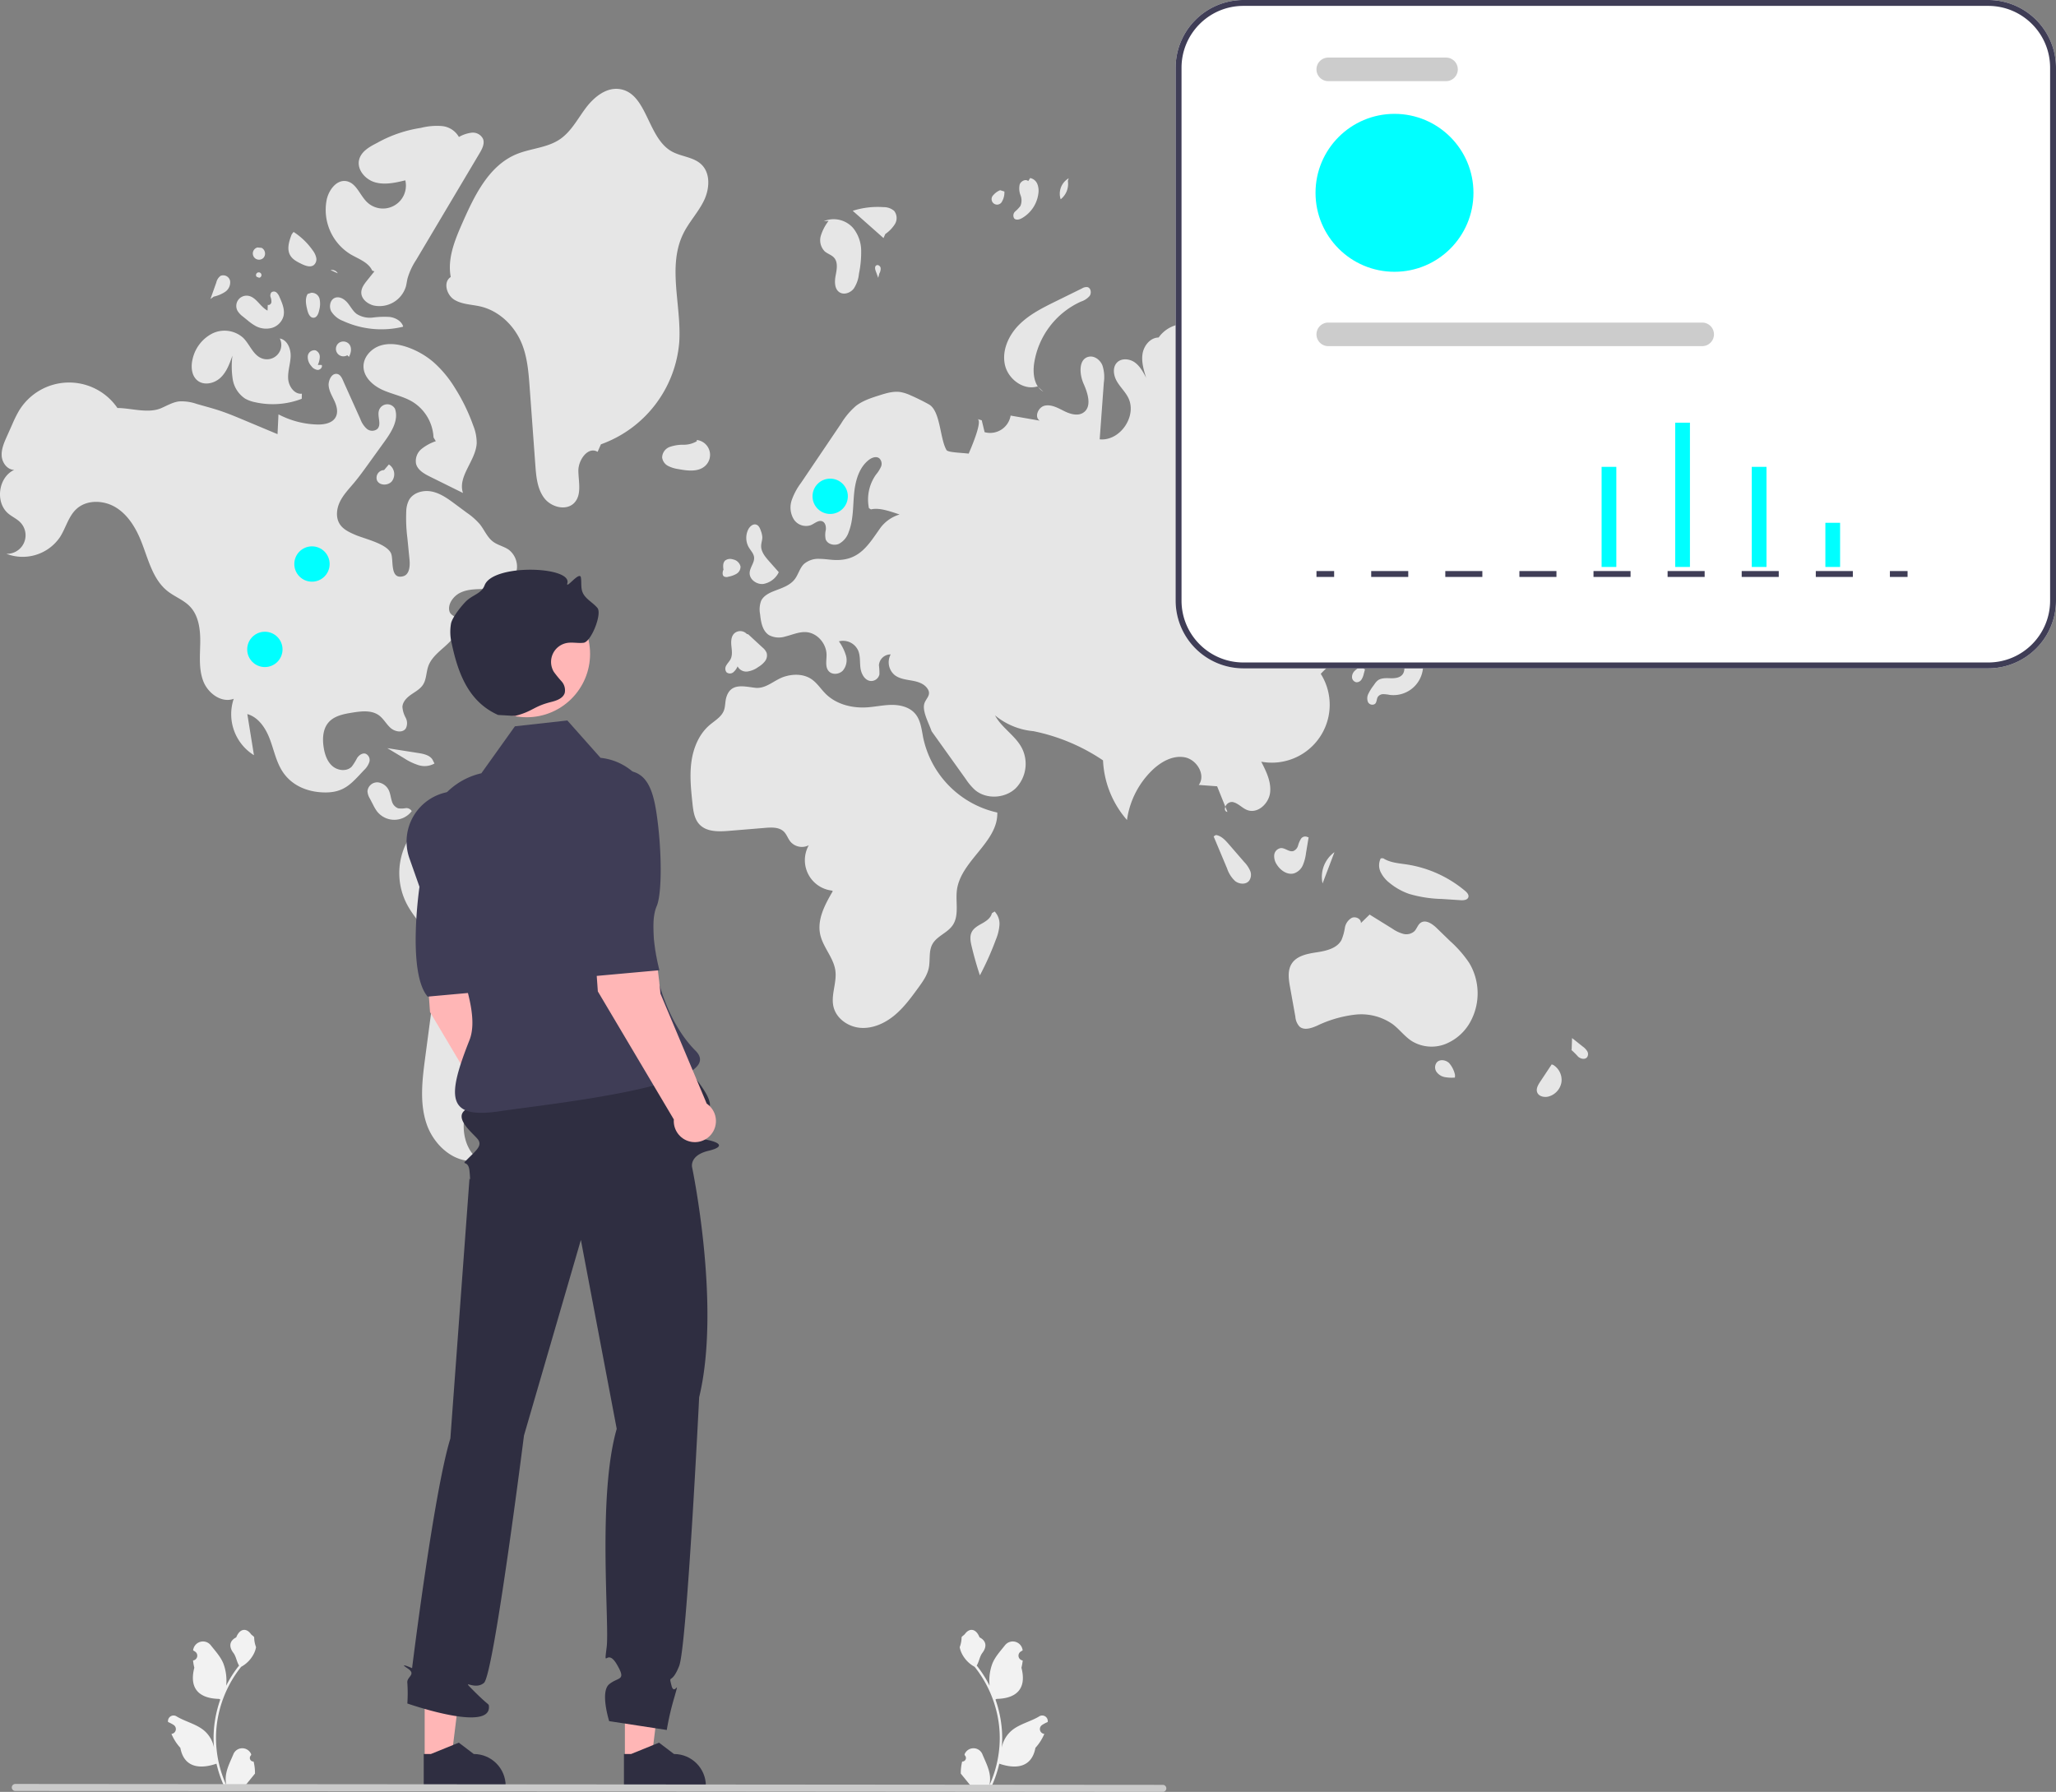 <svg xmlns="http://www.w3.org/2000/svg" xmlns:xlink="http://www.w3.org/1999/xlink" width="698.284" height="608.579" xmlns:v="https://vecta.io/nano"><rect width="100%" height="100%" fill="#808080" stroke="none"/><path d="M326.789 598.276a1.22 1.22 0 0 0 1.178-.746c.197-.471.079-1.016-.297-1.362l-.083-.331.033-.08c.513-1.212 1.704-1.998 3.02-1.993s2.501.799 3.005 2.015c.986 2.374 2.24 4.751 2.549 7.261a9.65 9.65 0 0 1-.17 3.324c2.315-5.049 3.517-10.537 3.524-16.092 0-1.394-.077-2.787-.232-4.172q-.192-1.703-.533-3.382c-1.241-6.074-3.904-11.767-7.772-16.611a10.43 10.43 0 0 1-4.338-4.501 7.95 7.95 0 0 1-.724-2.174 9.82 9.82 0 0 0 .637-3.386c.294-.447.821-.669 1.142-1.104 1.599-2.167 3.801-1.789 4.951 1.156 2.456 1.24 2.48 3.295.973 5.273-.959 1.258-1.091 2.96-1.932 4.307l.263.329a39.42 39.42 0 0 1 4.117 6.523 16.4 16.4 0 0 1 .979-7.617c.937-2.261 2.693-4.164 4.24-6.119.837-1.074 2.237-1.538 3.549-1.176s2.277 1.478 2.445 2.829l.009.086q-.345.194-.675.413a1.65 1.65 0 0 0 .665 3.003l.034.005a16.47 16.47 0 0 1-.433 2.455c1.984 7.673-2.3 10.468-8.416 10.594l-.402.204c1.161 3.291 1.89 6.72 2.167 10.199a38.19 38.19 0 0 1-.028 6.166l.01-.073a10.09 10.09 0 0 1 3.445-5.827c2.651-2.178 6.396-2.98 9.256-4.73.621-.398 1.416-.4 2.038-.005s.959 1.116.862 1.847l-.012.076a11.27 11.27 0 0 0-1.243.599q-.345.194-.675.413a1.65 1.65 0 0 0 .665 3.003l.034.005.069.01a16.43 16.43 0 0 1-3.022 4.733c-1.241 6.699-6.569 7.334-12.269 5.383h-.003a40.25 40.25 0 0 1-2.704 7.893h-9.659c-.035-.107-.066-.218-.097-.325.894.056 1.792.003 2.673-.159l-2.15-2.645a.6.6 0 0 1-.045-.052l-1.094-1.347h0c-.019-1.38.139-2.756.471-4.095zm-240.665 0a1.22 1.22 0 0 1-1.178-.746c-.197-.471-.079-1.016.297-1.362l.083-.331-.033-.08c-.513-1.212-1.704-1.998-3.02-1.993s-2.501.799-3.005 2.015c-.986 2.374-2.24 4.751-2.549 7.261a9.65 9.65 0 0 0 .17 3.324c-2.315-5.049-3.517-10.537-3.524-16.092 0-1.394.077-2.787.232-4.172q.192-1.703.533-3.382c1.241-6.074 3.904-11.767 7.772-16.611a10.43 10.43 0 0 0 4.338-4.501 7.95 7.95 0 0 0 .724-2.174 9.82 9.82 0 0 1-.637-3.386c-.294-.447-.821-.669-1.142-1.104-1.599-2.167-3.801-1.789-4.951 1.156-2.456 1.24-2.48 3.295-.973 5.273.959 1.258 1.091 2.96 1.932 4.307l-.263.329a39.42 39.42 0 0 0-4.117 6.523 16.4 16.4 0 0 0-.979-7.617c-.937-2.261-2.693-4.164-4.24-6.119-.837-1.074-2.237-1.538-3.549-1.176s-2.277 1.478-2.445 2.829l-.009.086q.345.194.675.413a1.65 1.65 0 0 1-.665 3.003l-.034.005a16.47 16.47 0 0 0 .433 2.455c-1.984 7.673 2.3 10.468 8.416 10.594l.402.204a40.26 40.26 0 0 0-2.167 10.199 38.12 38.12 0 0 0 .028 6.166l-.01-.073a10.09 10.09 0 0 0-3.445-5.827c-2.651-2.178-6.396-2.98-9.256-4.73-.621-.398-1.416-.4-2.038-.005s-.959 1.116-.862 1.847l.012.076a11.27 11.27 0 0 1 1.243.599q.345.194.675.413a1.65 1.65 0 0 1-.665 3.003l-.034.005-.069.01a16.43 16.43 0 0 0 3.022 4.733c1.241 6.699 6.569 7.334 12.269 5.383h.003a40.25 40.25 0 0 0 2.704 7.893h9.659c.035-.107.066-.218.097-.325-.894.056-1.792.003-2.673-.159l2.15-2.645a.6.6 0 0 0 .045-.052l1.094-1.347h0c.019-1.38-.139-2.756-.471-4.095z" fill="#f2f2f2"/><g fill="#e6e6e6"><path d="M232.106 79.267c1.954-3.935 5.078-7.201 6.988-11.157s2.282-9.251-.901-12.278c-2.703-2.571-6.936-2.607-10.168-4.469-8.234-4.744-8.225-19.814-17.638-21.116-4.578-.633-8.719 2.8-11.486 6.501s-4.971 8.02-8.808 10.596c-4.344 2.915-9.959 3.042-14.783 5.067-9.248 3.882-14.096 13.864-18.15 23.038-2.612 5.91-5.283 12.284-4.071 18.631-2.634 1.639-1.46 6.047 1.169 7.693s5.931 1.61 8.95 2.323c6.345 1.499 11.54 6.55 14.003 12.586 1.92 4.705 2.312 9.871 2.683 14.939q.964 13.191 1.928 26.382c.286 3.912.661 8.07 3.042 11.188s7.538 4.424 10.215 1.556c2.558-2.74 1.406-7.079 1.354-10.827s3.337-8.416 6.532-6.455l1.127-2.557c14.906-5.337 25.311-18.902 26.603-34.682.816-12.444-4.136-25.788 1.412-36.957zm7.458 78.912a5.08 5.08 0 0 0-2.914-8.743l.012.422c-1.374.802-2.94 1.214-4.531 1.191a13.72 13.72 0 0 0-4.661.738 3.93 3.93 0 0 0-2.585 3.615c.177 1.234.945 2.304 2.057 2.865a11.27 11.27 0 0 0 3.499 1.063c3.134.59 6.802 1.036 9.123-1.152zm61.117-78.703a11.54 11.54 0 0 0 3.273-3.39c.84-1.391.738-3.155-.255-4.44-.988-.857-2.26-1.317-3.568-1.289-3.552-.265-7.122.156-10.515 1.24q5.226 4.63 10.452 9.26zm-17.423 8.027c1.408 1.554.959 3.965.561 6.024s-.449 4.632 1.322 5.755c1.535.974 3.69.179 4.812-1.25a11.08 11.08 0 0 0 1.78-5.092c.552-2.642.801-5.339.743-8.037a12.39 12.39 0 0 0-2.729-7.46c-2.479-2.826-6.482-3.762-9.957-2.326l1.619-.08a15.8 15.8 0 0 0-2.633 5.053c-.55 1.872-.041 3.896 1.331 5.284.96.836 2.298 1.185 3.153 2.128zm79.42-26.067l.287-.886a6.07 6.07 0 0 0-2.729 7.134 6.63 6.63 0 0 0 2.442-6.248zm-15.645 12.685a11.27 11.27 0 0 0 5.634-8.433 6.2 6.2 0 0 0-.365-3.221 3.33 3.33 0 0 0-2.424-2.002l-.656 1.032c-.94-.809-2.519.023-2.914 1.199a6.42 6.42 0 0 0 .305 3.65 4.81 4.81 0 0 1-.057 3.621 13.02 13.02 0 0 1-1.774 1.864c-.657.597-.799 1.576-.339 2.335.617.705 1.771.409 2.59-.046zm-6.671-5.763a6.13 6.13 0 0 0 .763-3.311l-1.434-.45a6.12 6.12 0 0 0-2.368 1.713c-.531.533-.69 1.332-.404 2.028s.963 1.151 1.715 1.155a1.87 1.87 0 0 0 1.728-1.136zm70.066-7.255l.388.33c.114-.024.223-.067.339-.081z"/><path d="M408.131 73.684q1.974-1.597 3.948-3.194a6.6 6.6 0 0 0 1.755-1.844 4.46 4.46 0 0 0-.318-4.295 11.81 11.81 0 0 0-2.699-2.918 4.88 4.88 0 0 0-3.725 5.304c.238 1.51 1.186 3.124.412 4.442-.301.513-.82.862-1.167 1.346s-.46 1.253.017 1.608c.53.394 1.263-.033 1.777-.448zm2.878 6.517a3.42 3.42 0 0 0 2.643-1.04 23.34 23.34 0 0 0 4.569-5.019q-4.442 1.407-8.884 2.814l.923 1.08c-.82.535-.213 1.982.749 2.166zm8.3 6.096a2.27 2.27 0 0 0 2.344 1.431 3.39 3.39 0 0 0 2.416-1.547 4.5 4.5 0 0 0-3.539-7.025l.818 1.249c.208 2.132-2.69 3.85-2.038 5.891zm57.513 23.352a4.62 4.62 0 0 0 5.542-.013c1.046-.893 1.672-2.182 1.729-3.557a4.94 4.94 0 0 0-1.433-3.686l-1.512.844a3.85 3.85 0 0 0-5.244 1.042 4.2 4.2 0 0 0 .919 5.37zm17.588 1.991a4.48 4.48 0 0 0 3.073-3.122l-2.94-.386a6.51 6.51 0 0 0-2.779-1.214 2.23 2.23 0 0 0-2.421 1.427 2.42 2.42 0 0 0 .824 2.208 4.48 4.48 0 0 0 4.243 1.088zm-12.143 5.879c.106.976.766 1.804 1.694 2.124a2.75 2.75 0 0 0 3.049-.472c.36-.407.502-.962.381-1.492a1.68 1.68 0 0 0-.992-1.177l-2.205-.401c-.852-.441-1.941.459-1.927 1.419zm-127.943 15.504l-1.707-1.558c.454.633 1.035 1.164 1.707 1.558z"/><path d="M341.289 123.847c1.051 4.879 6.306 8.854 11.077 7.388l.252.23c-1.519-2.079-1.776-5.155-1.422-7.83 1.338-9.316 7.334-17.306 15.906-21.193a6.57 6.57 0 0 0 2.985-1.945c.68-.994.426-2.699-.745-2.98a2.79 2.79 0 0 0-1.819.421l-8.866 4.364c-4.478 2.204-9.046 4.471-12.563 8.012s-5.855 8.653-4.805 13.533zM198.168 291.629a108.87 108.87 0 0 0-26.881-14.048c-5.883-2.092-12.205-3.687-18.335-2.5-6.818 1.41-12.554 5.989-15.44 12.325a22.86 22.86 0 0 0 .747 19.812c2.827 5.297 7.722 9.516 9.358 15.293 1.103 3.895.581 8.041.05 12.054q-1.628 12.301-3.256 24.601c-.988 7.466-1.951 15.236.413 22.386s9.109 13.454 16.602 12.694l1.485-.112c-4.956-3.37-6.346-10.348-4.87-16.157s5.221-10.736 8.879-15.485q16.279-21.139 32.558-42.277c4.391-5.702 9.035-12.749 6.694-19.554-1.331-3.868-4.678-6.652-8.004-9.034zm-73.961-35.625c-1.099-.373-2.26.455-2.906 1.419a19.48 19.48 0 0 1-1.834 2.948c-1.691 1.743-4.772 1.396-6.595-.207s-2.613-4.083-2.967-6.485c-.425-2.882-.241-6.097 1.661-8.304 1.958-2.271 5.177-2.881 8.138-3.353 3.059-.487 6.487-.894 8.993.927 1.579 1.147 2.499 2.997 3.961 4.289s4.064 1.781 5.164.17c.585-1.159.565-2.531-.053-3.673a8.99 8.99 0 0 1-1.092-3.637c.074-1.771 1.496-3.179 2.951-4.191s3.099-1.886 4.053-3.379c1.174-1.837 1.05-4.204 1.778-6.259 1.763-4.974 8.055-7.187 9.888-12.136a4.68 4.68 0 0 0 .14-3.282c-.767-1.971-2.841-1.584-2.968-3.994-.122-2.305 1.801-4.565 3.754-5.527 2.693-1.327 5.833-1.219 8.834-1.3s6.235-.48 8.437-2.52a7.27 7.27 0 0 0-.773-10.818c-1.641-1.133-3.716-1.528-5.313-2.723-1.989-1.489-2.931-3.968-4.48-5.91a22.73 22.73 0 0 0-4.387-3.885q-1.994-1.479-3.988-2.959c-2.403-1.783-4.904-3.612-7.828-4.247s-6.407.264-7.871 2.873a8.88 8.88 0 0 0-.924 3.737 53.81 53.81 0 0 0 .381 9.154q.362 3.664.724 7.329c.216 2.19-.016 5.077-2.142 5.646-4.716 1.261-3.125-5.712-4.171-7.849-1.601-3.27-8.957-4.84-12.102-6.203-1.964-.851-4.037-1.791-5.223-3.573-1.476-2.218-1.173-5.236-.016-7.636s3.043-4.352 4.756-6.393c1.746-2.08 3.337-4.285 4.925-6.487q2.763-3.832 5.527-7.664c2.363-3.276 4.847-7.275 3.504-11.085a2.98 2.98 0 0 0-5.457.658c-.588 2.057.981 4.683-.52 6.207-1.061.855-2.583.826-3.611-.068a8.2 8.2 0 0 1-2.158-3.264l-5.458-12.128c-.59-1.271-1.206-3.446-2.995-3.232-1.553.186-2.391 2.449-2.337 3.762.078 1.911 1.135 3.619 1.942 5.353s1.372 3.817.486 5.512c-1.123 2.146-3.965 2.628-6.386 2.557-4.563-.138-9.035-1.318-13.072-3.449q-.158 3.364-.316 6.729-4.82-2.017-9.64-4.035-.936-.392-1.872-.784c-2.711-1.135-5.425-2.27-8.215-3.191-1.584-.523-3.19-.976-4.796-1.428q-1.464-.413-2.928-.825c-1.926-.682-3.969-.974-6.009-.857-2.143.269-4.055 1.42-6.037 2.281-4.422 1.92-10.142-.012-14.881-.046a19.9 19.9 0 0 0-16.966-8.645c-6.757.187-12.956 3.792-16.461 9.571a39.94 39.94 0 0 0-2.222 4.467q-.965 2.162-1.929 4.323c-.943 2.114-1.907 4.341-1.722 6.648s1.954 4.665 4.269 4.644c-5.458 2.471-6.594 11.118-1.959 14.915 1.283 1.051 2.857 1.739 4.012 2.93a6.29 6.29 0 0 1-4.727 10.668c6.659 2.574 14.213.207 18.214-5.705 1.982-3.103 2.843-6.979 5.539-9.486 3.57-3.32 9.467-3.063 13.585-.452s6.722 7.056 8.514 11.591c2.348 5.942 3.851 12.732 8.853 16.707 2.419 1.922 5.482 3.003 7.62 5.233 3.044 3.176 3.571 7.969 3.503 12.368s-.542 8.963 1.06 13.06 6.196 7.467 10.316 5.923a16.41 16.41 0 0 0 6.869 19.165q-1.126-6.982-2.251-13.965c3.741 1.053 6.165 4.681 7.565 8.306s2.14 7.545 4.17 10.859c3.196 5.218 8.983 7.467 14.871 7.447 6.36-.021 8.775-3.054 12.966-7.52a6.84 6.84 0 0 0 1.86-2.792 2.35 2.35 0 0 0-1.223-2.828zm18.008-.231q-5.332-.838-10.665-1.676 2.795 1.681 5.591 3.361a20.22 20.22 0 0 0 5.021 2.419 6.82 6.82 0 0 0 5.402-.569l-.455-.87c-.717-1.813-2.968-2.363-4.894-2.665zm-2.415 19.76l.025-.062a2.09 2.09 0 0 0-2.12-.983 7.75 7.75 0 0 1-2.479.04 3.52 3.52 0 0 1-2.132-2.423c-.353-1.063-.458-2.2-.86-3.246-.593-1.686-2.079-2.899-3.85-3.14a3.33 3.33 0 0 0-3.579 3.004 5.55 5.55 0 0 0 .83 2.524q.575 1.106 1.15 2.213a14.89 14.89 0 0 0 1.112 1.903 7.43 7.43 0 0 0 11.902.17zM119.039 86.358c2.707 1.596 6.097 2.696 7.383 5.563l.742.24q-1.214 1.509-2.428 3.017c-1 1.243-2.052 2.628-2.029 4.223.032 2.197 2.145 3.854 4.281 4.372a9.38 9.38 0 0 0 10.845-6.392c.254-.926.359-1.887.581-2.821a22.94 22.94 0 0 1 2.906-6.243q10.782-18.139 21.564-36.278c.895-1.506 1.818-3.308 1.145-4.925a3.87 3.87 0 0 0-3.82-2.05 11.35 11.35 0 0 0-4.349 1.463c-1.204-2.115-3.369-3.503-5.793-3.714a21.87 21.87 0 0 0-7.11.619 43.78 43.78 0 0 0-14.917 5.124c-2.528 1.278-5.31 2.856-6.043 5.592-.902 3.366 2.005 6.796 5.353 7.763s6.921.155 10.309-.659a7.8 7.8 0 0 1-13.039 7.36c-2.429-2.365-3.618-6.47-6.952-7.08-3.324-.608-5.966 2.937-6.699 6.235a17.72 17.72 0 0 0 8.072 18.592zm41.688 58.188c-1.601-4.512-3.704-8.828-6.271-12.869a38.45 38.45 0 0 0-7.128-8.59 27.54 27.54 0 0 0-8.621-5.05c-3.065-1.108-6.477-1.656-9.576-.645s-5.735 3.892-5.672 7.15c.069 3.603 3.222 6.421 6.508 7.902s6.941 2.125 10.04 3.963a15.05 15.05 0 0 1 7.228 12.149l.781 1.291a15.59 15.59 0 0 0-4.87 2.652 5.3 5.3 0 0 0-1.85 4.977c.542 2.182 2.769 3.434 4.784 4.432q5.584 2.765 11.167 5.531c-1.895-5.652 4.31-10.911 4.653-16.862a15.59 15.59 0 0 0-1.172-6.031zM67.13 129.287c2.258 1.754 5.73.933 7.798-1.04s3.076-4.782 4.016-7.482c-.343 2.673-.311 5.38.097 8.044.429 2.693 1.966 5.083 4.239 6.59a11.44 11.44 0 0 0 3.263 1.188 27.47 27.47 0 0 0 15.937-1.139l.046-1.738c-2.553.291-4.485-2.509-4.654-5.073s.762-5.079.844-7.647-1.156-5.569-3.685-6.026a4.89 4.89 0 0 1-6.217 6.707c-2.927-1.19-3.99-4.756-6.252-6.962-2.858-2.542-6.962-3.119-10.41-1.464a12.91 12.91 0 0 0-6.692 8.51c-.687 2.638-.483 5.86 1.67 7.533zm69.689-18.301l.105-.17c-.63-1.82-2.584-2.888-4.492-3.159a29.22 29.22 0 0 0-5.763.19c-1.928.249-3.882-.181-5.526-1.217-1.313-.981-2.061-2.526-3.11-3.785s-2.748-2.294-4.273-1.692c-1.651.652-2.091 2.965-1.29 4.549a8.04 8.04 0 0 0 4.045 3.302 31.2 31.2 0 0 0 20.304 1.982zm-21.692 5.457c-1.097.804-1.364 2.329-.606 3.458s2.272 1.458 3.431.747l.557.55c.741-1.326 1.046-3.103.099-4.291a2.63 2.63 0 0 0-3.48-.464zm-6.516 4.758c.017-.97-.565-1.85-1.464-2.215a2.25 2.25 0 0 0-1.717.408 2.24 2.24 0 0 0-.892 1.522 4.48 4.48 0 0 0 1.174 3.374c.49.736 1.272 1.228 2.148 1.35.873.029 1.763-.884 1.409-1.682l-1.333-.026a6.88 6.88 0 0 0 .675-2.731zm-26.059-13.647q.734.595 1.468 1.19a17.6 17.6 0 0 0 2.735 1.942 7.49 7.49 0 0 0 5.573.682 5.74 5.74 0 0 0 3.922-3.87c.585-2.205-.369-4.494-1.303-6.576a3.99 3.99 0 0 0-1.026-1.565 1.37 1.37 0 0 0-1.731-.068 1.71 1.71 0 0 0-.279 1.644c.201.548.293 1.13.27 1.714-.093.576-.697 1.119-1.229.881l-.085 1.959c-2.541-1.286-3.885-4.708-6.713-5.045a3.49 3.49 0 0 0-3.485 5.122 7.01 7.01 0 0 0 1.883 1.989zm-6.053-8.457a3.87 3.87 0 0 0 1.65-3.687 2.38 2.38 0 0 0-3.23-1.724 3.83 3.83 0 0 0-1.439 2.209q-1.005 2.834-2.009 5.667l1.126-.819c1.393-.3 2.716-.858 3.903-1.647zm13.044-11.593c.407-.513.566-1.181.434-1.822s-.541-1.192-1.118-1.503l-1.407-.132a2.11 2.11 0 1 0 2.091 3.457zm12.947 2.172c1.313.628 2.976 1.227 4.118.325.689-.623.992-1.567.795-2.475a6.29 6.29 0 0 0-1.161-2.446 23.5 23.5 0 0 0-6.535-6.31l-.635.825c-.887 2.303-1.743 4.992-.506 7.127.834 1.44 2.423 2.237 3.924 2.955zm9.784 2.05l2.456 1.111c-.494-.861-1.483-1.308-2.456-1.111zm-6.618 7.726l-1.16.382c-.987 1.622-.559 3.695-.1 5.537.29 1.164.916 2.597 2.115 2.544 1.167-.052 1.683-1.466 1.907-2.612a7.89 7.89 0 0 0 .11-3.82c-.327-1.292-1.545-2.154-2.872-2.032zM87.15 93.995l.859.346c.414-.059.737-.389.787-.804s-.184-.812-.572-.968-.832-.032-1.084.302-.247.795.01 1.125zm43.289 65.657a2.61 2.61 0 0 0-2.388 3.518c.843 1.816 3.747 1.824 5.038.293a3.95 3.95 0 0 0-1.019-5.722zm41.825 43.011c-.682.182-1.261.632-1.606 1.247s-.426 1.345-.226 2.021l2.411.167q1.225-.615 2.449-1.229c-.1-.699-.478-1.327-1.048-1.743a2.61 2.61 0 0 0-1.98-.464zm-9.799 2.982c-1.402.996-2.192 2.644-2.089 4.361.161 1.729 1.423 3.154 3.119 3.524a3.33 3.33 0 0 0 3.765-2.554c.408-2.494-2.272-4.32-3.235-6.656zm93.635-16.469c.255 1.872-1.432 3.512-1.495 5.4-.074 2.24 2.364 3.983 4.595 3.763 2.245-.389 4.177-1.808 5.22-3.834l.048-.21q-1.63-1.842-3.26-3.684c-1.334-1.508-2.749-3.225-2.697-5.238.026-.992.417-1.954.395-2.946a7.14 7.14 0 0 0-.472-2.082c-.294-.878-.695-1.867-1.572-2.164-1.098-.371-2.206.602-2.731 1.636a6.47 6.47 0 0 0 .191 6.095c.634 1.078 1.609 2.025 1.777 3.264zm-10.246 6.586a1.87 1.87 0 0 0 1.561.1 8.17 8.17 0 0 0 2.747-.998c.858-.516 1.371-1.453 1.344-2.453a3.21 3.21 0 0 0-2.614-2.427 2.81 2.81 0 0 0-2.615.399c-.81.759-.713 2.048-.554 3.147l-.171.286c-.152.679-.25 1.522.302 1.946zm171.026 80.003q-.353-.877-.705-1.753c-.322.794-.202 1.606.705 1.753z"/><path d="M557.957 152.838c-3.016-3.272-4.863-5.159-6.767-9.214a14.93 14.93 0 0 0-11.297-8.484c-6.257-1.031-12.65.601-18.983.274-10.143-.524-19.29-5.964-29.004-8.932-5.439-1.524-10.977-2.666-16.575-3.419q-4.838-.765-9.677-1.53c-10.573-1.672-21.214-3.349-31.916-3.127-3.086.064-7.385-.864-7.138-3.94.307-3.821 7.182-3.32 8.505-6.918.818-2.226-1.14-4.563-3.287-5.57s-4.626-1.309-6.575-2.661-3.017-4.484-1.226-6.038q-7.447 3.818-14.894 7.635c-4.128 2.116-8.74 4.869-9.469 9.45a10.95 10.95 0 0 0-6.148 4.271c-2.793.015-4.987 2.696-5.448 5.45s.377 5.542 1.204 8.209c-1.013-1.94-2.089-3.955-3.874-5.221s-4.503-1.507-6.026.066c-1.562 1.614-1.197 4.322-.092 6.277s2.802 3.534 3.845 5.523c3.257 6.213-2.644 14.961-9.625 14.269q.702-9.624 1.405-19.248a12.88 12.88 0 0 0-.485-5.887c-.761-1.837-2.711-3.345-4.652-2.911-3.489.78-3.191 5.891-1.739 9.158s2.898 7.811-.065 9.812c-1.913 1.292-4.507.494-6.573-.537s-4.275-2.302-6.533-1.82-3.678 3.933-1.683 5.095q-4.962-.862-9.925-1.725a7.06 7.06 0 0 1-8.834 5.636q-.487-2.019-.974-4.038-.726-.202-1.452-.404c1.52.423-.858 6.832-2.989 11.727-2.865-.336-7.053-.401-7.531-1.222-2.288-3.932-2.016-13.298-5.992-15.51q-2.99-1.664-6.133-3.033a14.35 14.35 0 0 0-3.46-1.136c-2.441-.385-4.903.372-7.258 1.121-2.783.884-5.632 1.801-7.936 3.595a24.83 24.83 0 0 0-4.999 5.945q-6.826 10.102-13.652 20.204a21.65 21.65 0 0 0-3.162 5.925 7.74 7.74 0 0 0 .72 6.413c1.246 1.925 3.649 2.747 5.812 1.986 1.319-.571 2.64-1.865 3.947-1.267.99.453 1.237 1.754 1.133 2.837a7.58 7.58 0 0 0-.058 3.233c.595 1.687 2.884 2.273 4.517 1.544a6.98 6.98 0 0 0 3.318-4.04c1.573-4.035 1.413-8.499 1.805-12.812s1.571-8.926 4.971-11.608c1.018-.803 2.513-1.381 3.561-.618.804.731 1.056 1.892.626 2.89a11.32 11.32 0 0 1-1.697 2.666c-2.349 3.304-3.219 7.435-2.404 11.406l.695.43c2.651-.688 6.2.544 9.72 1.724a12.65 12.65 0 0 0-6.428 4.422c-4.069 5.709-7.014 11.111-15.063 11.043-1.909-.016-3.803-.394-5.712-.398-1.927-.119-3.826.513-5.297 1.764-1.448 1.417-1.895 3.576-3.134 5.179-1.628 2.108-4.35 2.966-6.836 3.923-1.817.7-3.732 1.644-4.567 3.402a8.43 8.43 0 0 0-.35 4.506c.28 2.663.775 5.692 3.035 7.13a7.19 7.19 0 0 0 5.532.468c2.35-.572 4.649-1.648 7.062-1.488 3.79.253 6.91 3.89 6.949 7.688.019 1.922-.541 4.127.733 5.567 1.197 1.353 3.572 1.112 4.813-.202 1.171-1.418 1.563-3.325 1.045-5.09-.527-1.732-1.337-3.364-2.398-4.831a5.64 5.64 0 0 1 6.487 2.999c.842 1.87.57 4.028.838 6.061s1.506 4.293 3.554 4.41a2.87 2.87 0 0 0 2.885-2.264 20.62 20.62 0 0 0-.168-3.087c.145-2.091 1.898-3.706 3.994-3.68a5.64 5.64 0 0 0 1.381 7.038c1.558 1.206 3.618 1.475 5.559 1.812s4.011.87 5.264 2.39c2.087 2.533-.467 3.673-.864 5.818-.488 2.633 1.712 6.522 2.556 9.041q5.824 8.147 11.647 16.294c.867 1.321 1.889 2.532 3.044 3.609 3.832 3.292 10.151 2.967 13.826-.499 3.658-3.701 4.474-9.355 2.013-13.939-2.271-4.134-6.772-6.695-8.994-10.856 3.699 3.062 8.24 4.93 13.023 5.356 8.462 1.72 16.503 5.092 23.66 9.923a32.99 32.99 0 0 0 8.136 20.251 29.16 29.16 0 0 1 8.461-16.803c2.991-2.917 7.078-5.269 11.181-4.484s7.217 6.017 4.735 9.378q3.119.232 6.239.464 1.399 3.478 2.798 6.957a2.41 2.41 0 0 1 2.35-1.631c1.947.294 3.312 2.105 5.164 2.774 3.491 1.261 7.223-2.232 7.674-5.916s-1.301-7.241-3.004-10.539a19.67 19.67 0 0 0 20.213-29.846 50.09 50.09 0 0 1 14.071-10.359c4.869-2.405 10.195-4.056 14.45-7.431s7.239-9.233 5.193-14.263c-1.446-3.553-5.072-5.965-6.158-9.645-1.571-5.327 3.202-10.836 8.593-12.167s11.022.305 16.333 1.928c-.816-5.465 5.518-10.588 10.692-8.648q3.25-1.316 6.5-2.632c-2.512 5.538-7.954 9.061-11.956 13.639s-6.385 12.033-2.205 16.449q8.988-8.147 17.977-16.293 9.402-8.522 18.804-17.043-.449-1.319-.898-2.638c5.93-2.252 12.317-4.115 17.989-6.913zm-311.243 73.097c-.496.714-.491 1.663.012 2.372.664.564 1.635.577 2.313.031.644-.549 1.146-1.245 1.466-2.029a3.3 3.3 0 0 0 3.356 1.758 8.25 8.25 0 0 0 3.703-1.544 8.12 8.12 0 0 0 2.249-1.951 3.21 3.21 0 0 0 .565-2.827 4.87 4.87 0 0 0-1.461-1.886q-2.378-2.197-4.757-4.394l-.537-.161a3.03 3.03 0 0 0-4.372-.047c-.985 1.102-.989 2.749-.839 4.219s.385 3.037-.27 4.362c-.375.76-1.011 1.361-1.429 2.098zm91.995 50.03c-12.581-2.801-22.388-12.658-25.125-25.254-.584-2.911-.849-6.092-2.786-8.342-1.875-2.179-4.938-2.965-7.812-2.965s-5.708.662-8.577.841c-5.016.313-10.331-1.012-13.917-4.532-1.699-1.667-2.984-3.784-4.968-5.099-2.666-1.767-6.201-1.766-9.239-.764-3.384 1.115-6.092 4.167-9.792 3.747-3.848-.437-8.307-1.797-9.816 3.27-.434 1.459-.286 3.059-.836 4.478-.848 2.187-3.098 3.42-4.878 4.948-3.586 3.078-5.491 7.753-6.134 12.435s-.145 9.436.352 14.135c.268 2.535.621 5.262 2.362 7.124 2.427 2.595 6.499 2.495 10.04 2.202q6.17-.51 12.341-1.019c2.218-.183 4.744-.261 6.323 1.307.946.94 1.346 2.299 2.178 3.341a5.13 5.13 0 0 0 6.258 1.262 10.39 10.39 0 0 0 7.837 15.391l.317.2c-2.634 4.51-5.366 9.574-4.274 14.681.936 4.379 4.563 7.89 5.156 12.328.544 4.072-1.581 8.237-.641 12.236.952 4.05 5.042 6.874 9.192 7.175s8.227-1.539 11.441-4.181 5.7-6.044 8.149-9.408c1.512-2.077 3.063-4.238 3.582-6.754.552-2.677-.088-5.644 1.214-8.048 1.501-2.772 5.065-3.811 6.864-6.4 2.329-3.352.957-7.918 1.472-11.968 1.274-10.022 14.008-16.268 13.719-26.367zm-1.839 34.214c-.348 1.565-1.814 2.595-3.21 3.383s-2.932 1.582-3.643 3.019c-.729 1.471-.396 3.225-.015 4.822q1.189 4.984 2.802 9.853a100.34 100.34 0 0 0 5.446-12.187c.653-1.556 1.057-3.205 1.195-4.886a6.04 6.04 0 0 0-1.643-4.617zm85.69-17.43q-2.625-3.03-5.249-6.06c-1.197-1.381-2.561-2.856-4.374-3.087l-.746.477q2.276 5.418 4.551 10.837a10.29 10.29 0 0 0 2.748 4.323c1.358 1.067 3.56 1.272 4.692-.032a3.48 3.48 0 0 0 .411-3.452 10.26 10.26 0 0 0-2.034-3.006zm16.954 3.868a5.03 5.03 0 0 0 2.974-2.772 14.91 14.91 0 0 0 1.064-4.037q.449-2.713.897-5.426l-.391-.101c-.786-.377-1.729-.115-2.209.613a8.65 8.65 0 0 0-.99 2.312 2.8 2.8 0 0 1-1.599 1.838c-1.404.424-2.735-1.065-4.201-1.007a2.64 2.64 0 0 0-2.294 2.355 5.12 5.12 0 0 0 .96 3.364c1.25 1.941 3.57 3.5 5.789 2.862zm9.674 3.429l4.032-10.62a10.36 10.36 0 0 0-4.032 10.62zm20.578-8.561l-.815.035a5.26 5.26 0 0 0-.044 4.657c.716 1.451 1.757 2.716 3.042 3.698a21.37 21.37 0 0 0 6.711 3.747c3.586 1.046 7.293 1.617 11.027 1.698q3.202.21 6.404.419c1.017.067 2.332-.062 2.615-1.041.233-.808-.455-1.568-1.098-2.111a40.24 40.24 0 0 0-19.79-8.982c-2.767-.421-5.704-.594-8.05-2.12zm22.786 28.185q-2.303-2.233-4.606-4.466c-1.493-1.448-3.73-2.982-5.441-1.8-.983.68-1.287 2.005-2.12 2.861-1.031.924-2.46 1.264-3.797.904-1.311-.368-2.551-.956-3.666-1.738l-3.81-2.364q-1.972-1.224-3.943-2.447l-2.966 2.883c.129-1.419-1.763-2.341-3.072-1.78-1.261.707-2.131 1.951-2.363 3.378a18.47 18.47 0 0 1-1.134 4.107c-1.506 2.884-5.163 3.738-8.381 4.221s-6.862 1.163-8.584 3.923c-1.434 2.299-1.005 5.251-.525 7.918l1.813 10.09c.086 1.222.576 2.382 1.394 3.294 1.593 1.406 4.06.551 6.004-.306a40.6 40.6 0 0 1 12.904-3.74 18.62 18.62 0 0 1 12.785 3.275c2.306 1.755 4.064 4.186 6.507 5.745 3.41 2.051 7.575 2.415 11.289.985a16.81 16.81 0 0 0 8.586-7.657c3.382-6.248 3.217-13.816-.433-19.911a39.44 39.44 0 0 0-6.441-7.376zm-4.527 41.108a2.71 2.71 0 0 0-.172 3.215c.669.959 1.689 1.615 2.838 1.827a13.19 13.19 0 0 0 3.451.158l.035-.861a8.84 8.84 0 0 0-2.021-4.073c-1.112-1.057-3.077-1.382-4.131-.266zm39.532.921l-.55-.201q-1.965 2.962-3.93 5.923c-.705 1.062-1.44 2.338-1.01 3.538.509 1.42 2.39 1.837 3.852 1.461 2.277-.618 3.99-2.499 4.394-4.823.329-2.338-.751-4.651-2.756-5.898zm9.987-6.266l-3.617-2.875q-.072 2.001-.145 4.001l-.136.002c.834.731 1.621 1.514 2.357 2.344.846.72 2.267 1.049 2.99.206a1.89 1.89 0 0 0 .078-2.087 5.55 5.55 0 0 0-1.528-1.591zm-65.335-125.08c-1.517-.047-3.197-.14-4.373.82a5.85 5.85 0 0 0-1.009 1.177l-.415.58a15.96 15.96 0 0 0-1.615 2.598 3.43 3.43 0 0 0-.22 2.834 1.64 1.64 0 0 0 1.05.915c.469.134.972.054 1.375-.219.649-.601.497-1.69.987-2.426.438-.562 1.114-.885 1.826-.873.701.018 1.398.096 2.085.236a10.06 10.06 0 0 0 9.845-15.379l-.122-.373c-2.168-.083-4.086 1.395-4.557 3.513-.339 1.768.38 3.822-.692 5.268-.904 1.22-2.648 1.375-4.165 1.328zm13.584-18.744l-.231-.02a11.73 11.73 0 0 0-3.848 1.434c-.39.181-.701.497-.877.889-.105.423.01.871.306 1.19a3.85 3.85 0 0 0 1.02.768 6.08 6.08 0 0 0 1.854.83 2.06 2.06 0 0 0 1.893-.489c.475-.653.638-1.483.444-2.267a11.92 11.92 0 0 0-.562-2.335zm-23.389 19.195a5.84 5.84 0 0 0 .761-1.892q.212-.781.424-1.562l-1.513-.919a8.76 8.76 0 0 0-1.98 1.412c-.595.571-.924 1.364-.908 2.188.043.839.658 1.537 1.485 1.686.697.021 1.354-.325 1.73-.912zM297.618 90.14c-.598.373-.429 1.274-.186 1.936q.418 1.14.836 2.279l.39-1.475c.342-.572.493-1.238.431-1.902-.135-.648-.908-1.189-1.47-.838z"/></g><path d="M675.284 227h-253a23.03 23.03 0 0 1-23-23V23a23.03 23.03 0 0 1 23-23h253a23.03 23.03 0 0 1 23 23v181a23.03 23.03 0 0 1-23 23z" fill="#fff"/><path d="M675.284 227h-253a23.03 23.03 0 0 1-23-23V23a23.03 23.03 0 0 1 23-23h253a23.03 23.03 0 0 1 23 23v181a23.03 23.03 0 0 1-23 23zm-253-225c-11.593.013-20.987 9.407-21 21v181c.013 11.593 9.407 20.987 21 21h253c11.593-.013 20.987-9.407 21-21V23c-.013-11.593-9.407-20.987-21-21z" fill="#3f3d56"/><path d="M491.118 27.559h-40a4 4 0 1 1 0-8h40a4 4 0 1 1 0 8zm87 90h-127a4 4 0 1 1 0-8h127a4 4 0 1 1 0 8z" fill="#ccc"/><circle cx="473.614" cy="65.488" r="26.819" fill="#0ff"/><path d="M447.118 193.947h6v2h-6zm182.169 2h-12.583v-2h12.583zm-25.167 0h-12.583v-2h12.583zm-25.167 0H566.37v-2h12.583zm-25.167 0h-12.583v-2h12.583zm-25.167 0h-12.583v-2h12.583zm-25.167 0h-12.583v-2h12.583zm-25.167 0h-12.583v-2h12.583zm163.585-2h6v2h-6z" fill="#3f3d56"/><g fill="#0ff"><path d="M543.957 158.559h5v34h-5zm51 0h5v34h-5zm25 19h5v15h-5zm-51-34h5v49h-5z"/><circle cx="89.957" cy="220.559" r="6"/><circle cx="105.957" cy="191.559" r="6"/><circle cx="281.957" cy="168.559" r="6"/></g><path fill="#ffb6b6" d="M144.231 597.467l9.05-.001 4.305-34.907-13.357.001.002 34.907z"/><use xlink:href="#B" fill="#2f2e41"/><path fill="#ffb6b6" d="M212.231 597.467l9.05-.001 4.305-34.907-13.357.001.002 34.907z"/><use xlink:href="#B" x="68" fill="#2f2e41"/><use xlink:href="#C" fill="#ffb6b6"/><use xlink:href="#D" fill="#3f3d56"/><path d="M227.457 356.559s16.735 16.321 13.161 20.09-11.748 9.05-4.161 9.91 10.735 2.724 4.161 4.292-5.558 5.594-5.558 5.594 9.897 47.114 2.397 78.114c0 0-4.174 84.672-6.793 91.266s-3.619 2.594-2.619 6.594 3-3 1 4a92.52 92.52 0 0 0-2.587 11.14l-19.562-3s-3.15-9.927 0-12.534 5.975-1 2.562-6.803-4.413 2.197-3.413-5.803-3.175-51.268 3.413-74.134l-12.173-64.163-19.327 66.437s-10.251 81.14-13.582 84-8.331-2.14-3.331 2.86 4.913 4.14 5 5c.931 9.172-27.698-.86-27.698-.86.159-2.331.159-4.669 0-7-.302-2.14 3.302-2.825 0-4.983s1.611-.018 1.611-.018 7.383-59.86 13-78l6.5-88.337s.413 1.762 0-2.521-3.413-1.283-.413-4.283 5-4.529 3-6.764-7.517-6.759-4.259-9.497 9.671-20.598 9.671-20.598l62.5.5" fill="#2f2e41"/><path d="M203.958 257.385l-11.269-12.689-17.807 1.979-11.401 15.955h0c-12.601 2.897-20.737 15.14-18.528 27.879 4.424 25.475 19.459 50.183 14.495 62.752-7.536 19.08-7.996 26.862 10.043 24.187s78.474-8.842 66.757-20.559-14.29-31.296-14.29-31.296l-.47-44.794a19.91 19.91 0 0 0-17.529-23.413z" fill="#3f3d56"/><use xlink:href="#C" x="57" y="-7" fill="#ffb6b6"/><use xlink:href="#D" x="57" y="-7" fill="#3f3d56"/><circle cx="178.888" cy="222.08" r="21.523" fill="#ffb6b6"/><path d="M174.93 243.149c5.994-1.502 6.198-3.215 12.193-4.717 1.909-.478 4.12-1.231 4.686-3.116a4.54 4.54 0 0 0-1.078-3.901 36.9 36.9 0 0 1-2.65-3.257c-1.104-1.851-1.224-4.127-.322-6.084s2.71-3.344 4.835-3.708c1.854-.317 3.766.174 5.633-.064 2.559-.326 6.324-9.822 4.683-11.813-1.597-1.938-4.219-3.095-5.099-5.447-.576-1.538-.261-3.258-.518-4.881-.38-2.406-5.248 4.255-4.6 1.907 1.589-5.759-25.304-6.666-28.104.722-1.046 2.761-3.879 3.2-6.058 5.193-1.428 1.306-4.844 5.487-5.339 7.74a16.33 16.33 0 0 0 .232 6.863c2.234 10.526 5.925 19.855 15.751 24.24" fill="#2f2e41"/><path d="M5.202 608.271l389.726.307a1.19 1.19 0 0 0 1.034-1.787 1.19 1.19 0 0 0-1.034-.594L5.202 605.89a1.19 1.19 0 0 0-1.034 1.787 1.19 1.19 0 0 0 1.034.594z" fill="#cacaca"/><defs ><path id="B" d="M143.912 606.907l27.829-.001v-.352c0-5.982-4.85-10.831-10.832-10.832h-.001l-5.083-3.857-9.485 3.857h-2.429z"/><path id="C" d="M143.879 313.506l16.061-2.3c5.432 9.083 7.362 33.258 7.362 33.258l15.718 37.359c2.878 1.955 3.935 5.695 2.507 8.867s-4.93 4.859-8.301 3.999-5.637-4.017-5.372-7.486l-25.807-43.484z"/><path id="D" d="M152.584 268.918h0a17.12 17.12 0 0 0-13.523 22.612l3.408 9.66s-4.293 29.087 2.782 37.298l21.711-1.965s-3.97-14.675-.922-21.775c1.866-4.348 1.763-19.367-.076-31.584-1.404-9.329-4.057-15.689-13.38-14.245z"/></defs></svg>